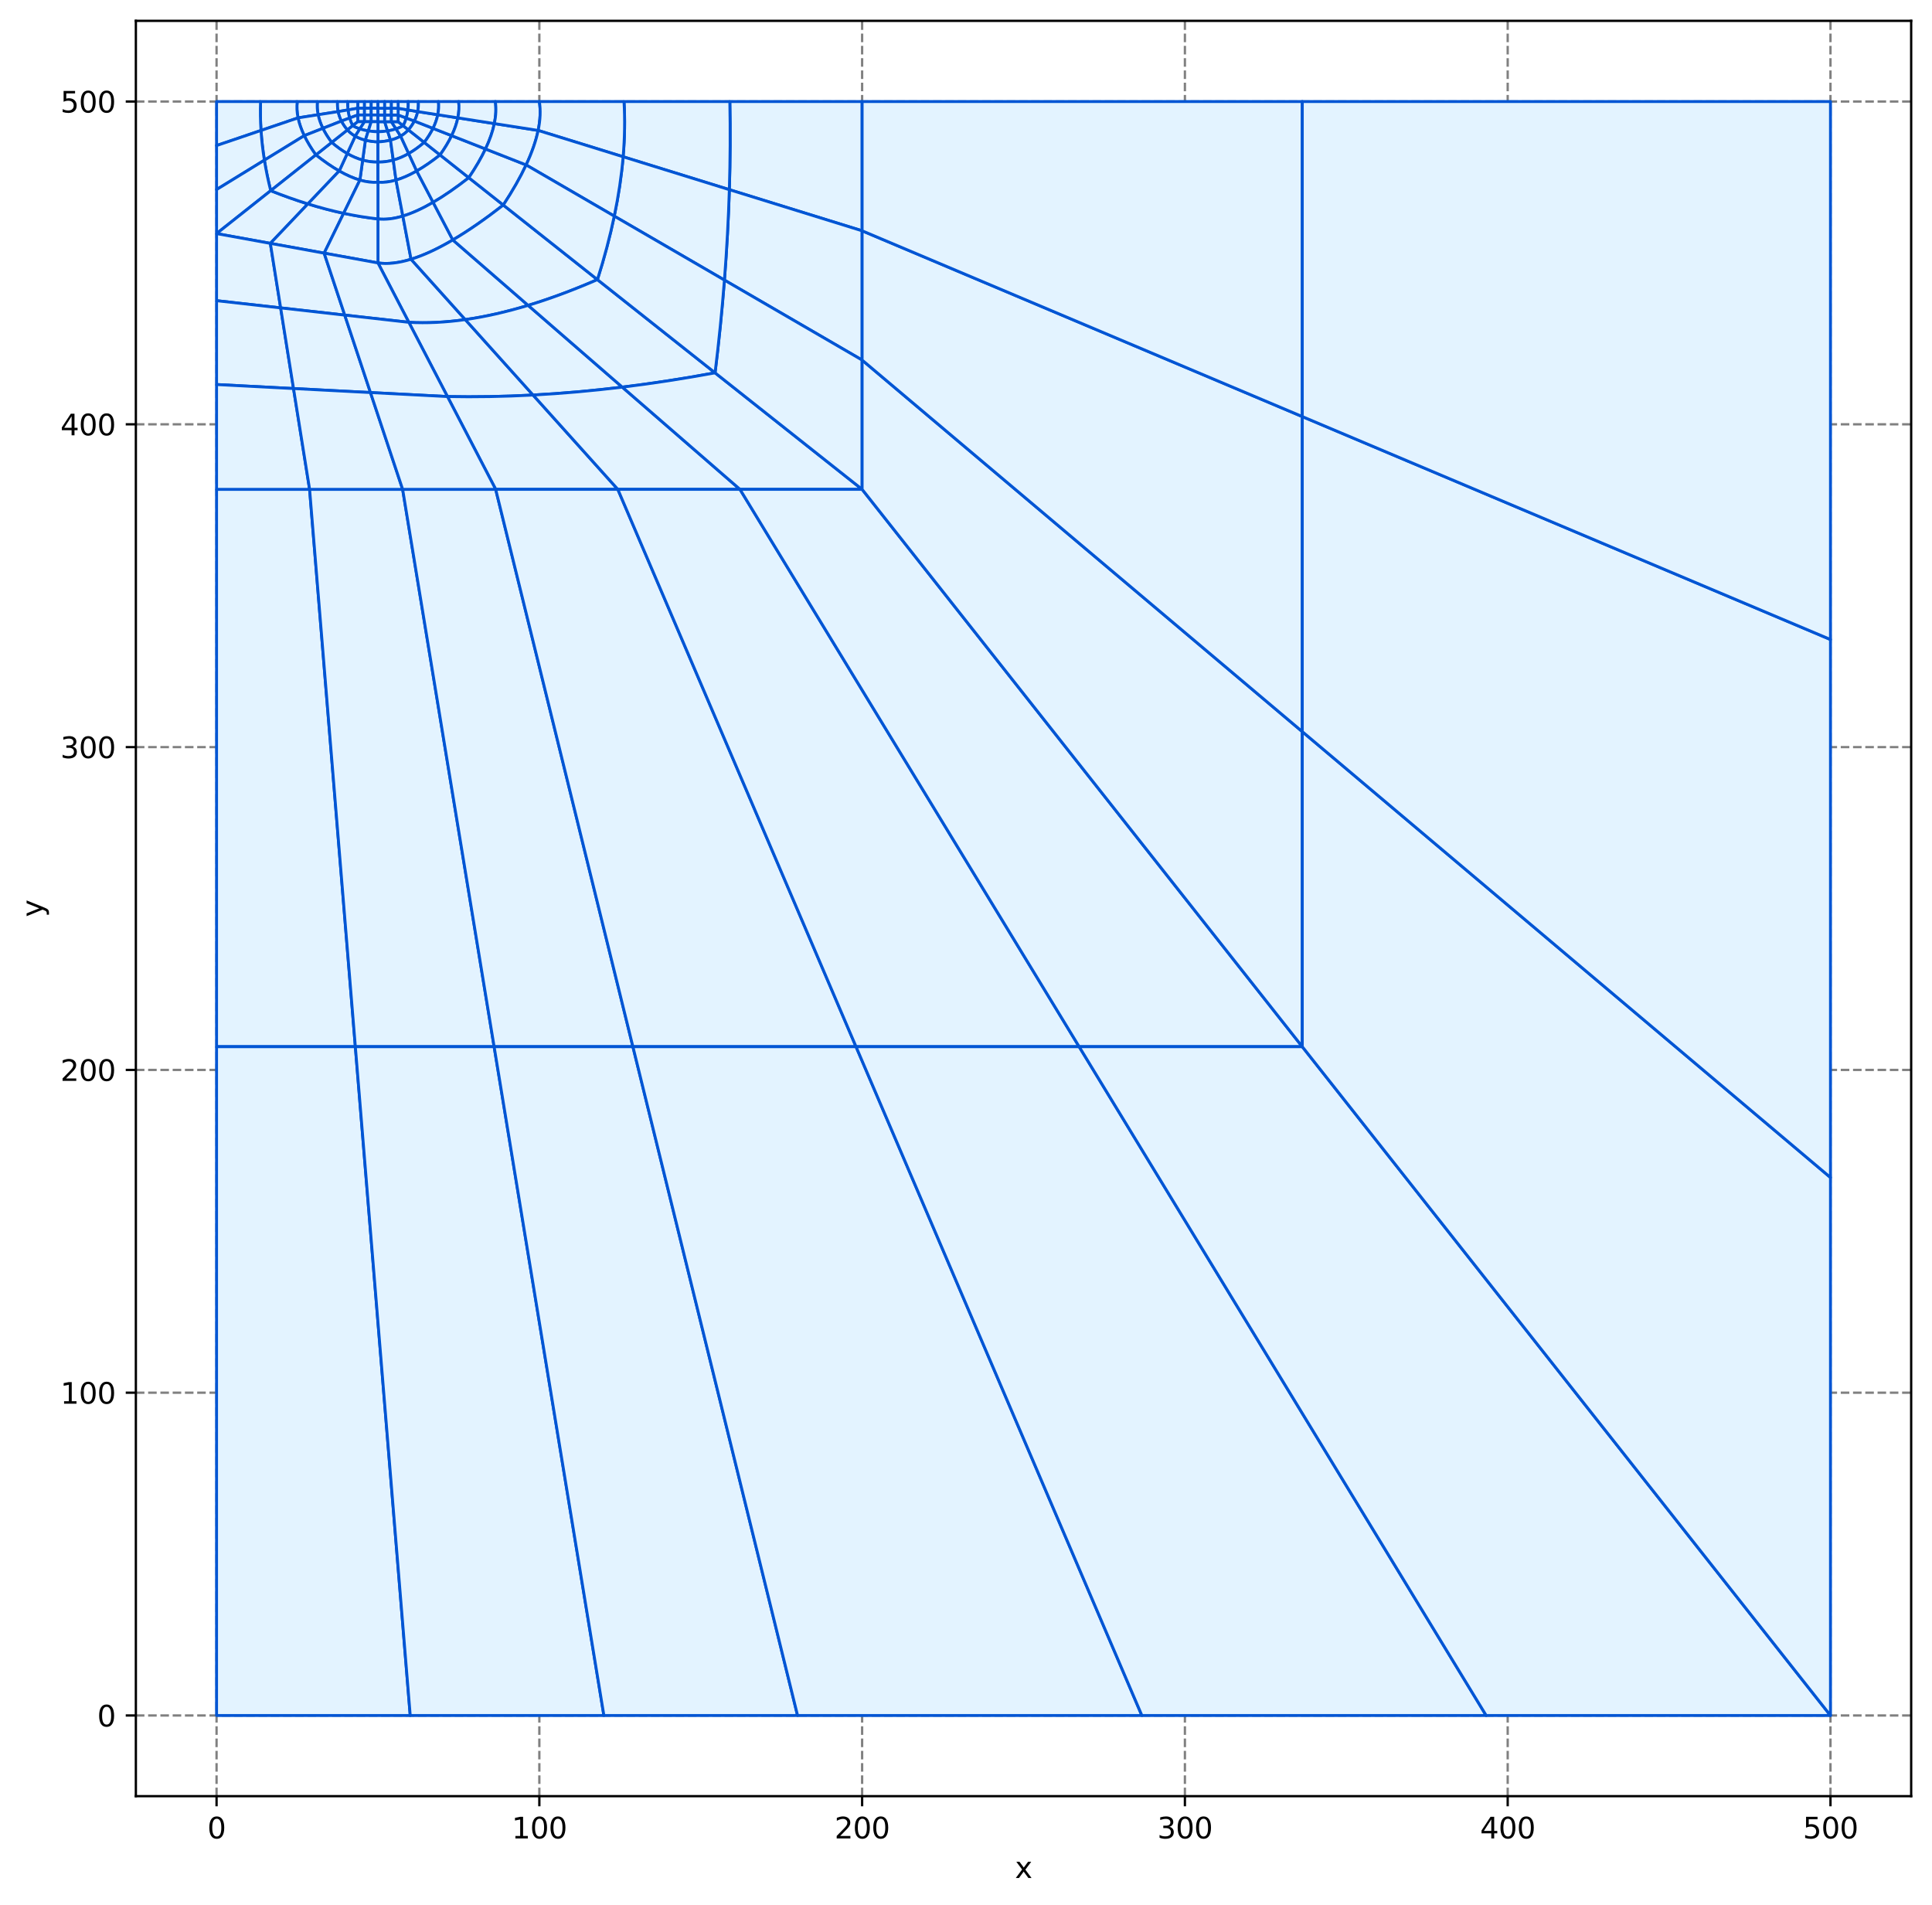 <?xml version="1.0" encoding="utf-8" standalone="no"?>
<!DOCTYPE svg PUBLIC "-//W3C//DTD SVG 1.1//EN"
  "http://www.w3.org/Graphics/SVG/1.1/DTD/svg11.dtd">
<svg xmlns:xlink="http://www.w3.org/1999/xlink" width="667.864pt" height="658.455pt" viewBox="0 0 667.864 658.455" xmlns="http://www.w3.org/2000/svg" version="1.1">
 <defs>
  <style type="text/css">*{stroke-linejoin: round; stroke-linecap: butt}</style>
 </defs>
 <g id="figure_1">
  <g id="patch_1">
   <path d="M 0 658.455 
L 667.864 658.455 
L 667.864 0 
L 0 0 
z
" style="fill: #ffffff"/>
  </g>
  <g id="axes_1">
   <g id="patch_2">
    <path d="M 46.966 620.899 
L 660.664 620.899 
L 660.664 7.2 
L 46.966 7.2 
z
" style="fill: #ffffff"/>
   </g>
   <g id="matplotlib.axis_1">
    <g id="xtick_1">
     <g id="line2d_1">
      <path d="M 74.861 620.899 
L 74.861 7.2 
" clip-path="url(#p1fdfd9952c)" style="fill: none; stroke-dasharray: 2.96,1.28; stroke-dashoffset: 0; stroke: #808080; stroke-width: 0.8"/>
     </g>
     <g id="line2d_2">
      <defs>
       <path id="mda78c3b7a5" d="M 0 0 
L 0 3.5 
" style="stroke: #000000; stroke-width: 0.8"/>
      </defs>
      <g>
       <use xlink:href="#mda78c3b7a5" x="74.861" y="620.899" style="stroke: #000000; stroke-width: 0.8"/>
      </g>
     </g>
     <g id="text_1">
      <!-- 0 -->
      <g transform="translate(71.68 635.497) scale(0.1 -0.1)">
       <defs>
        <path id="DejaVuSans-30" d="M 2034 4250 
Q 1547 4250 1301 3770 
Q 1056 3291 1056 2328 
Q 1056 1369 1301 889 
Q 1547 409 2034 409 
Q 2525 409 2770 889 
Q 3016 1369 3016 2328 
Q 3016 3291 2770 3770 
Q 2525 4250 2034 4250 
z
M 2034 4750 
Q 2819 4750 3233 4129 
Q 3647 3509 3647 2328 
Q 3647 1150 3233 529 
Q 2819 -91 2034 -91 
Q 1250 -91 836 529 
Q 422 1150 422 2328 
Q 422 3509 836 4129 
Q 1250 4750 2034 4750 
z
" transform="scale(0.016)"/>
       </defs>
       <use xlink:href="#DejaVuSans-30"/>
      </g>
     </g>
    </g>
    <g id="xtick_2">
     <g id="line2d_3">
      <path d="M 186.443 620.899 
L 186.443 7.2 
" clip-path="url(#p1fdfd9952c)" style="fill: none; stroke-dasharray: 2.96,1.28; stroke-dashoffset: 0; stroke: #808080; stroke-width: 0.8"/>
     </g>
     <g id="line2d_4">
      <g>
       <use xlink:href="#mda78c3b7a5" x="186.443" y="620.899" style="stroke: #000000; stroke-width: 0.8"/>
      </g>
     </g>
     <g id="text_2">
      <!-- 100 -->
      <g transform="translate(176.899 635.497) scale(0.1 -0.1)">
       <defs>
        <path id="DejaVuSans-31" d="M 794 531 
L 1825 531 
L 1825 4091 
L 703 3866 
L 703 4441 
L 1819 4666 
L 2450 4666 
L 2450 531 
L 3481 531 
L 3481 0 
L 794 0 
L 794 531 
z
" transform="scale(0.016)"/>
       </defs>
       <use xlink:href="#DejaVuSans-31"/>
       <use xlink:href="#DejaVuSans-30" x="63.623"/>
       <use xlink:href="#DejaVuSans-30" x="127.246"/>
      </g>
     </g>
    </g>
    <g id="xtick_3">
     <g id="line2d_5">
      <path d="M 298.024 620.899 
L 298.024 7.2 
" clip-path="url(#p1fdfd9952c)" style="fill: none; stroke-dasharray: 2.96,1.28; stroke-dashoffset: 0; stroke: #808080; stroke-width: 0.8"/>
     </g>
     <g id="line2d_6">
      <g>
       <use xlink:href="#mda78c3b7a5" x="298.024" y="620.899" style="stroke: #000000; stroke-width: 0.8"/>
      </g>
     </g>
     <g id="text_3">
      <!-- 200 -->
      <g transform="translate(288.48 635.497) scale(0.1 -0.1)">
       <defs>
        <path id="DejaVuSans-32" d="M 1228 531 
L 3431 531 
L 3431 0 
L 469 0 
L 469 531 
Q 828 903 1448 1529 
Q 2069 2156 2228 2338 
Q 2531 2678 2651 2914 
Q 2772 3150 2772 3378 
Q 2772 3750 2511 3984 
Q 2250 4219 1831 4219 
Q 1534 4219 1204 4116 
Q 875 4013 500 3803 
L 500 4441 
Q 881 4594 1212 4672 
Q 1544 4750 1819 4750 
Q 2544 4750 2975 4387 
Q 3406 4025 3406 3419 
Q 3406 3131 3298 2873 
Q 3191 2616 2906 2266 
Q 2828 2175 2409 1742 
Q 1991 1309 1228 531 
z
" transform="scale(0.016)"/>
       </defs>
       <use xlink:href="#DejaVuSans-32"/>
       <use xlink:href="#DejaVuSans-30" x="63.623"/>
       <use xlink:href="#DejaVuSans-30" x="127.246"/>
      </g>
     </g>
    </g>
    <g id="xtick_4">
     <g id="line2d_7">
      <path d="M 409.606 620.899 
L 409.606 7.2 
" clip-path="url(#p1fdfd9952c)" style="fill: none; stroke-dasharray: 2.96,1.28; stroke-dashoffset: 0; stroke: #808080; stroke-width: 0.8"/>
     </g>
     <g id="line2d_8">
      <g>
       <use xlink:href="#mda78c3b7a5" x="409.606" y="620.899" style="stroke: #000000; stroke-width: 0.8"/>
      </g>
     </g>
     <g id="text_4">
      <!-- 300 -->
      <g transform="translate(400.062 635.497) scale(0.1 -0.1)">
       <defs>
        <path id="DejaVuSans-33" d="M 2597 2516 
Q 3050 2419 3304 2112 
Q 3559 1806 3559 1356 
Q 3559 666 3084 287 
Q 2609 -91 1734 -91 
Q 1441 -91 1130 -33 
Q 819 25 488 141 
L 488 750 
Q 750 597 1062 519 
Q 1375 441 1716 441 
Q 2309 441 2620 675 
Q 2931 909 2931 1356 
Q 2931 1769 2642 2001 
Q 2353 2234 1838 2234 
L 1294 2234 
L 1294 2753 
L 1863 2753 
Q 2328 2753 2575 2939 
Q 2822 3125 2822 3475 
Q 2822 3834 2567 4026 
Q 2313 4219 1838 4219 
Q 1578 4219 1281 4162 
Q 984 4106 628 3988 
L 628 4550 
Q 988 4650 1302 4700 
Q 1616 4750 1894 4750 
Q 2613 4750 3031 4423 
Q 3450 4097 3450 3541 
Q 3450 3153 3228 2886 
Q 3006 2619 2597 2516 
z
" transform="scale(0.016)"/>
       </defs>
       <use xlink:href="#DejaVuSans-33"/>
       <use xlink:href="#DejaVuSans-30" x="63.623"/>
       <use xlink:href="#DejaVuSans-30" x="127.246"/>
      </g>
     </g>
    </g>
    <g id="xtick_5">
     <g id="line2d_9">
      <path d="M 521.187 620.899 
L 521.187 7.2 
" clip-path="url(#p1fdfd9952c)" style="fill: none; stroke-dasharray: 2.96,1.28; stroke-dashoffset: 0; stroke: #808080; stroke-width: 0.8"/>
     </g>
     <g id="line2d_10">
      <g>
       <use xlink:href="#mda78c3b7a5" x="521.187" y="620.899" style="stroke: #000000; stroke-width: 0.8"/>
      </g>
     </g>
     <g id="text_5">
      <!-- 400 -->
      <g transform="translate(511.644 635.497) scale(0.1 -0.1)">
       <defs>
        <path id="DejaVuSans-34" d="M 2419 4116 
L 825 1625 
L 2419 1625 
L 2419 4116 
z
M 2253 4666 
L 3047 4666 
L 3047 1625 
L 3713 1625 
L 3713 1100 
L 3047 1100 
L 3047 0 
L 2419 0 
L 2419 1100 
L 313 1100 
L 313 1709 
L 2253 4666 
z
" transform="scale(0.016)"/>
       </defs>
       <use xlink:href="#DejaVuSans-34"/>
       <use xlink:href="#DejaVuSans-30" x="63.623"/>
       <use xlink:href="#DejaVuSans-30" x="127.246"/>
      </g>
     </g>
    </g>
    <g id="xtick_6">
     <g id="line2d_11">
      <path d="M 632.769 620.899 
L 632.769 7.2 
" clip-path="url(#p1fdfd9952c)" style="fill: none; stroke-dasharray: 2.96,1.28; stroke-dashoffset: 0; stroke: #808080; stroke-width: 0.8"/>
     </g>
     <g id="line2d_12">
      <g>
       <use xlink:href="#mda78c3b7a5" x="632.769" y="620.899" style="stroke: #000000; stroke-width: 0.8"/>
      </g>
     </g>
     <g id="text_6">
      <!-- 500 -->
      <g transform="translate(623.225 635.497) scale(0.1 -0.1)">
       <defs>
        <path id="DejaVuSans-35" d="M 691 4666 
L 3169 4666 
L 3169 4134 
L 1269 4134 
L 1269 2991 
Q 1406 3038 1543 3061 
Q 1681 3084 1819 3084 
Q 2600 3084 3056 2656 
Q 3513 2228 3513 1497 
Q 3513 744 3044 326 
Q 2575 -91 1722 -91 
Q 1428 -91 1123 -41 
Q 819 9 494 109 
L 494 744 
Q 775 591 1075 516 
Q 1375 441 1709 441 
Q 2250 441 2565 725 
Q 2881 1009 2881 1497 
Q 2881 1984 2565 2268 
Q 2250 2553 1709 2553 
Q 1456 2553 1204 2497 
Q 953 2441 691 2322 
L 691 4666 
z
" transform="scale(0.016)"/>
       </defs>
       <use xlink:href="#DejaVuSans-35"/>
       <use xlink:href="#DejaVuSans-30" x="63.623"/>
       <use xlink:href="#DejaVuSans-30" x="127.246"/>
      </g>
     </g>
    </g>
    <g id="text_7">
     <!-- x -->
     <g transform="translate(350.856 649.175) scale(0.1 -0.1)">
      <defs>
       <path id="DejaVuSans-78" d="M 3513 3500 
L 2247 1797 
L 3578 0 
L 2900 0 
L 1881 1375 
L 863 0 
L 184 0 
L 1544 1831 
L 300 3500 
L 978 3500 
L 1906 2253 
L 2834 3500 
L 3513 3500 
z
" transform="scale(0.016)"/>
      </defs>
      <use xlink:href="#DejaVuSans-78"/>
     </g>
    </g>
   </g>
   <g id="matplotlib.axis_2">
    <g id="ytick_1">
     <g id="line2d_13">
      <path d="M 46.966 593.003 
L 660.664 593.003 
" clip-path="url(#p1fdfd9952c)" style="fill: none; stroke-dasharray: 2.96,1.28; stroke-dashoffset: 0; stroke: #808080; stroke-width: 0.8"/>
     </g>
     <g id="line2d_14">
      <defs>
       <path id="md7cdce647e" d="M 0 0 
L -3.5 0 
" style="stroke: #000000; stroke-width: 0.8"/>
      </defs>
      <g>
       <use xlink:href="#md7cdce647e" x="46.966" y="593.003" style="stroke: #000000; stroke-width: 0.8"/>
      </g>
     </g>
     <g id="text_8">
      <!-- 0 -->
      <g transform="translate(33.603 596.802) scale(0.1 -0.1)">
       <use xlink:href="#DejaVuSans-30"/>
      </g>
     </g>
    </g>
    <g id="ytick_2">
     <g id="line2d_15">
      <path d="M 46.966 481.422 
L 660.664 481.422 
" clip-path="url(#p1fdfd9952c)" style="fill: none; stroke-dasharray: 2.96,1.28; stroke-dashoffset: 0; stroke: #808080; stroke-width: 0.8"/>
     </g>
     <g id="line2d_16">
      <g>
       <use xlink:href="#md7cdce647e" x="46.966" y="481.422" style="stroke: #000000; stroke-width: 0.8"/>
      </g>
     </g>
     <g id="text_9">
      <!-- 100 -->
      <g transform="translate(20.878 485.221) scale(0.1 -0.1)">
       <use xlink:href="#DejaVuSans-31"/>
       <use xlink:href="#DejaVuSans-30" x="63.623"/>
       <use xlink:href="#DejaVuSans-30" x="127.246"/>
      </g>
     </g>
    </g>
    <g id="ytick_3">
     <g id="line2d_17">
      <path d="M 46.966 369.84 
L 660.664 369.84 
" clip-path="url(#p1fdfd9952c)" style="fill: none; stroke-dasharray: 2.96,1.28; stroke-dashoffset: 0; stroke: #808080; stroke-width: 0.8"/>
     </g>
     <g id="line2d_18">
      <g>
       <use xlink:href="#md7cdce647e" x="46.966" y="369.84" style="stroke: #000000; stroke-width: 0.8"/>
      </g>
     </g>
     <g id="text_10">
      <!-- 200 -->
      <g transform="translate(20.878 373.639) scale(0.1 -0.1)">
       <use xlink:href="#DejaVuSans-32"/>
       <use xlink:href="#DejaVuSans-30" x="63.623"/>
       <use xlink:href="#DejaVuSans-30" x="127.246"/>
      </g>
     </g>
    </g>
    <g id="ytick_4">
     <g id="line2d_19">
      <path d="M 46.966 258.259 
L 660.664 258.259 
" clip-path="url(#p1fdfd9952c)" style="fill: none; stroke-dasharray: 2.96,1.28; stroke-dashoffset: 0; stroke: #808080; stroke-width: 0.8"/>
     </g>
     <g id="line2d_20">
      <g>
       <use xlink:href="#md7cdce647e" x="46.966" y="258.259" style="stroke: #000000; stroke-width: 0.8"/>
      </g>
     </g>
     <g id="text_11">
      <!-- 300 -->
      <g transform="translate(20.878 262.058) scale(0.1 -0.1)">
       <use xlink:href="#DejaVuSans-33"/>
       <use xlink:href="#DejaVuSans-30" x="63.623"/>
       <use xlink:href="#DejaVuSans-30" x="127.246"/>
      </g>
     </g>
    </g>
    <g id="ytick_5">
     <g id="line2d_21">
      <path d="M 46.966 146.677 
L 660.664 146.677 
" clip-path="url(#p1fdfd9952c)" style="fill: none; stroke-dasharray: 2.96,1.28; stroke-dashoffset: 0; stroke: #808080; stroke-width: 0.8"/>
     </g>
     <g id="line2d_22">
      <g>
       <use xlink:href="#md7cdce647e" x="46.966" y="146.677" style="stroke: #000000; stroke-width: 0.8"/>
      </g>
     </g>
     <g id="text_12">
      <!-- 400 -->
      <g transform="translate(20.878 150.476) scale(0.1 -0.1)">
       <use xlink:href="#DejaVuSans-34"/>
       <use xlink:href="#DejaVuSans-30" x="63.623"/>
       <use xlink:href="#DejaVuSans-30" x="127.246"/>
      </g>
     </g>
    </g>
    <g id="ytick_6">
     <g id="line2d_23">
      <path d="M 46.966 35.095 
L 660.664 35.095 
" clip-path="url(#p1fdfd9952c)" style="fill: none; stroke-dasharray: 2.96,1.28; stroke-dashoffset: 0; stroke: #808080; stroke-width: 0.8"/>
     </g>
     <g id="line2d_24">
      <g>
       <use xlink:href="#md7cdce647e" x="46.966" y="35.095" style="stroke: #000000; stroke-width: 0.8"/>
      </g>
     </g>
     <g id="text_13">
      <!-- 500 -->
      <g transform="translate(20.878 38.895) scale(0.1 -0.1)">
       <use xlink:href="#DejaVuSans-35"/>
       <use xlink:href="#DejaVuSans-30" x="63.623"/>
       <use xlink:href="#DejaVuSans-30" x="127.246"/>
      </g>
     </g>
    </g>
    <g id="text_14">
     <!-- y -->
     <g transform="translate(14.798 317.009) rotate(-90) scale(0.1 -0.1)">
      <defs>
       <path id="DejaVuSans-79" d="M 2059 -325 
Q 1816 -950 1584 -1140 
Q 1353 -1331 966 -1331 
L 506 -1331 
L 506 -850 
L 844 -850 
Q 1081 -850 1212 -737 
Q 1344 -625 1503 -206 
L 1606 56 
L 191 3500 
L 800 3500 
L 1894 763 
L 2988 3500 
L 3597 3500 
L 2059 -325 
z
" transform="scale(0.016)"/>
      </defs>
      <use xlink:href="#DejaVuSans-79"/>
     </g>
    </g>
   </g>
   <g id="patch_3">
    <path d="M 74.861 169.155 
Q 74.861 265.484 74.861 361.813 
Q 98.849 361.813 122.836 361.813 
Q 114.93 265.484 107.024 169.155 
Q 90.943 169.155 74.861 169.155 
" style="fill: #e3f3ff; stroke: #0055d4; stroke-linejoin: miter"/>
   </g>
   <g id="patch_4">
    <path d="M 74.861 361.813 
Q 74.861 477.408 74.861 593.003 
Q 108.335 593.003 141.81 593.003 
Q 132.323 477.408 122.836 361.813 
Q 98.849 361.813 74.861 361.813 
" style="fill: #e3f3ff; stroke: #0055d4; stroke-linejoin: miter"/>
   </g>
   <g id="patch_5">
    <path d="M 107.024 169.155 
Q 114.93 265.484 122.836 361.813 
Q 146.824 361.813 170.811 361.813 
Q 154.999 265.484 139.188 169.155 
Q 123.106 169.155 107.024 169.155 
" style="fill: #e3f3ff; stroke: #0055d4; stroke-linejoin: miter"/>
   </g>
   <g id="patch_6">
    <path d="M 122.836 361.813 
Q 132.323 477.408 141.81 593.003 
Q 175.284 593.003 208.759 593.003 
Q 189.785 477.408 170.811 361.813 
Q 146.824 361.813 122.836 361.813 
" style="fill: #e3f3ff; stroke: #0055d4; stroke-linejoin: miter"/>
   </g>
   <g id="patch_7">
    <path d="M 139.188 169.155 
Q 154.999 265.484 170.811 361.813 
Q 194.799 361.813 218.786 361.813 
Q 195.069 265.484 171.351 169.155 
Q 155.269 169.155 139.188 169.155 
" style="fill: #e3f3ff; stroke: #0055d4; stroke-linejoin: miter"/>
   </g>
   <g id="patch_8">
    <path d="M 170.811 361.813 
Q 189.785 477.408 208.759 593.003 
Q 242.233 593.003 275.708 593.003 
Q 247.247 477.408 218.786 361.813 
Q 194.799 361.813 170.811 361.813 
" style="fill: #e3f3ff; stroke: #0055d4; stroke-linejoin: miter"/>
   </g>
   <g id="patch_9">
    <path d="M 130.652 42.069 
Q 130.652 43.813 130.652 45.556 
Q 132.421 45.503 133.984 45.254 
Q 133.48 43.662 132.976 42.069 
Q 131.814 42.069 130.652 42.069 
" style="fill: #e3f3ff; stroke: #0055d4; stroke-linejoin: miter"/>
   </g>
   <g id="patch_10">
    <path d="M 132.976 42.069 
Q 133.48 43.662 133.984 45.254 
Q 135.547 45.006 136.902 44.562 
Q 136.102 43.316 135.301 42.069 
Q 134.139 42.069 132.976 42.069 
" style="fill: #e3f3ff; stroke: #0055d4; stroke-linejoin: miter"/>
   </g>
   <g id="patch_11">
    <path d="M 135.301 42.069 
Q 136.102 43.316 136.902 44.562 
Q 138.258 44.119 139.407 43.481 
Q 138.516 42.775 137.626 42.069 
Q 136.463 42.069 135.301 42.069 
" style="fill: #e3f3ff; stroke: #0055d4; stroke-linejoin: miter"/>
   </g>
   <g id="patch_12">
    <path d="M 130.652 45.556 
Q 130.652 47.3 130.652 49.043 
Q 133.029 48.936 134.992 48.439 
Q 134.488 46.847 133.984 45.254 
Q 132.421 45.503 130.652 45.556 
" style="fill: #e3f3ff; stroke: #0055d4; stroke-linejoin: miter"/>
   </g>
   <g id="patch_13">
    <path d="M 133.984 45.254 
Q 134.488 46.847 134.992 48.439 
Q 136.955 47.942 138.504 47.056 
Q 137.703 45.809 136.902 44.562 
Q 135.547 45.006 133.984 45.254 
" style="fill: #e3f3ff; stroke: #0055d4; stroke-linejoin: miter"/>
   </g>
   <g id="patch_14">
    <path d="M 136.902 44.562 
Q 137.703 45.809 138.504 47.056 
Q 140.053 46.169 141.188 44.893 
Q 140.298 44.187 139.407 43.481 
Q 138.258 44.119 136.902 44.562 
" style="fill: #e3f3ff; stroke: #0055d4; stroke-linejoin: miter"/>
   </g>
   <g id="patch_15">
    <path d="M 137.626 42.069 
Q 138.516 42.775 139.407 43.481 
Q 140.04 42.163 140.44 40.792 
Q 139.033 40.268 137.626 39.745 
Q 137.626 40.907 137.626 42.069 
" style="fill: #e3f3ff; stroke: #0055d4; stroke-linejoin: miter"/>
   </g>
   <g id="patch_16">
    <path d="M 137.626 39.745 
Q 139.033 40.268 140.44 40.792 
Q 140.84 39.421 141.008 37.997 
Q 139.317 37.708 137.626 37.42 
Q 137.626 38.582 137.626 39.745 
" style="fill: #e3f3ff; stroke: #0055d4; stroke-linejoin: miter"/>
   </g>
   <g id="patch_17">
    <path d="M 137.626 37.42 
Q 139.317 37.708 141.008 37.997 
Q 141.177 36.572 141.113 35.095 
Q 139.369 35.095 137.626 35.095 
Q 137.626 36.258 137.626 37.42 
" style="fill: #e3f3ff; stroke: #0055d4; stroke-linejoin: miter"/>
   </g>
   <g id="patch_18">
    <path d="M 139.407 43.481 
Q 140.298 44.187 141.188 44.893 
Q 142.454 43.419 143.254 41.839 
Q 141.847 41.316 140.44 40.792 
Q 140.04 42.163 139.407 43.481 
" style="fill: #e3f3ff; stroke: #0055d4; stroke-linejoin: miter"/>
   </g>
   <g id="patch_19">
    <path d="M 140.44 40.792 
Q 141.847 41.316 143.254 41.839 
Q 144.055 40.259 144.391 38.573 
Q 142.7 38.285 141.008 37.997 
Q 140.84 39.421 140.44 40.792 
" style="fill: #e3f3ff; stroke: #0055d4; stroke-linejoin: miter"/>
   </g>
   <g id="patch_20">
    <path d="M 141.008 37.997 
Q 142.7 38.285 144.391 38.573 
Q 144.728 36.887 144.599 35.095 
Q 142.856 35.095 141.113 35.095 
Q 141.177 36.572 141.008 37.997 
" style="fill: #e3f3ff; stroke: #0055d4; stroke-linejoin: miter"/>
   </g>
   <g id="patch_21">
    <path d="M 130.652 49.043 
Q 128.275 48.936 126.312 48.439 
Q 125.836 51.893 125.36 55.346 
Q 128.017 56.08 130.652 56.017 
Q 130.652 52.53 130.652 49.043 
" style="fill: #e3f3ff; stroke: #0055d4; stroke-linejoin: miter"/>
   </g>
   <g id="patch_22">
    <path d="M 130.652 56.017 
Q 128.017 56.08 125.36 55.346 
Q 124.884 58.8 124.408 62.254 
Q 127.758 63.225 130.652 62.991 
Q 130.652 59.504 130.652 56.017 
" style="fill: #e3f3ff; stroke: #0055d4; stroke-linejoin: miter"/>
   </g>
   <g id="patch_23">
    <path d="M 126.312 48.439 
Q 124.349 47.942 122.8 47.056 
Q 121.413 50.069 120.026 53.082 
Q 122.704 54.613 125.36 55.346 
Q 125.836 51.893 126.312 48.439 
" style="fill: #e3f3ff; stroke: #0055d4; stroke-linejoin: miter"/>
   </g>
   <g id="patch_24">
    <path d="M 125.36 55.346 
Q 122.704 54.613 120.026 53.082 
Q 118.639 56.095 117.252 59.108 
Q 121.058 61.283 124.408 62.254 
Q 124.884 58.8 125.36 55.346 
" style="fill: #e3f3ff; stroke: #0055d4; stroke-linejoin: miter"/>
   </g>
   <g id="patch_25">
    <path d="M 122.8 47.056 
Q 121.25 46.169 120.115 44.893 
Q 117.382 47.059 114.649 49.224 
Q 117.348 51.551 120.026 53.082 
Q 121.413 50.069 122.8 47.056 
" style="fill: #e3f3ff; stroke: #0055d4; stroke-linejoin: miter"/>
   </g>
   <g id="patch_26">
    <path d="M 120.026 53.082 
Q 117.348 51.551 114.649 49.224 
Q 111.916 51.389 109.184 53.554 
Q 113.446 56.934 117.252 59.108 
Q 118.639 56.095 120.026 53.082 
" style="fill: #e3f3ff; stroke: #0055d4; stroke-linejoin: miter"/>
   </g>
   <g id="patch_27">
    <path d="M 130.652 49.043 
Q 130.652 52.53 130.652 56.017 
Q 133.287 56.08 135.944 55.346 
Q 135.468 51.893 134.992 48.439 
Q 133.029 48.936 130.652 49.043 
" style="fill: #e3f3ff; stroke: #0055d4; stroke-linejoin: miter"/>
   </g>
   <g id="patch_28">
    <path d="M 130.652 56.017 
Q 130.652 59.504 130.652 62.991 
Q 133.545 63.225 136.895 62.254 
Q 136.419 58.8 135.944 55.346 
Q 133.287 56.08 130.652 56.017 
" style="fill: #e3f3ff; stroke: #0055d4; stroke-linejoin: miter"/>
   </g>
   <g id="patch_29">
    <path d="M 134.992 48.439 
Q 135.468 51.893 135.944 55.346 
Q 138.6 54.613 141.278 53.082 
Q 139.891 50.069 138.504 47.056 
Q 136.955 47.942 134.992 48.439 
" style="fill: #e3f3ff; stroke: #0055d4; stroke-linejoin: miter"/>
   </g>
   <g id="patch_30">
    <path d="M 135.944 55.346 
Q 136.419 58.8 136.895 62.254 
Q 140.245 61.283 144.052 59.108 
Q 142.665 56.095 141.278 53.082 
Q 138.6 54.613 135.944 55.346 
" style="fill: #e3f3ff; stroke: #0055d4; stroke-linejoin: miter"/>
   </g>
   <g id="patch_31">
    <path d="M 138.504 47.056 
Q 139.891 50.069 141.278 53.082 
Q 143.955 51.551 146.654 49.224 
Q 143.921 47.059 141.188 44.893 
Q 140.053 46.169 138.504 47.056 
" style="fill: #e3f3ff; stroke: #0055d4; stroke-linejoin: miter"/>
   </g>
   <g id="patch_32">
    <path d="M 141.278 53.082 
Q 142.665 56.095 144.052 59.108 
Q 147.858 56.934 152.12 53.554 
Q 149.387 51.389 146.654 49.224 
Q 143.955 51.551 141.278 53.082 
" style="fill: #e3f3ff; stroke: #0055d4; stroke-linejoin: miter"/>
   </g>
   <g id="patch_33">
    <path d="M 130.652 62.991 
Q 130.652 69.331 130.652 75.671 
Q 134.489 76.122 139.258 74.69 
Q 138.077 68.472 136.895 62.254 
Q 133.545 63.225 130.652 62.991 
" style="fill: #e3f3ff; stroke: #0055d4; stroke-linejoin: miter"/>
   </g>
   <g id="patch_34">
    <path d="M 130.652 75.671 
Q 130.652 83.278 130.652 90.886 
Q 135.622 91.599 142.093 89.613 
Q 140.676 82.151 139.258 74.69 
Q 134.489 76.122 130.652 75.671 
" style="fill: #e3f3ff; stroke: #0055d4; stroke-linejoin: miter"/>
   </g>
   <g id="patch_35">
    <path d="M 136.895 62.254 
Q 138.077 68.472 139.258 74.69 
Q 144.027 73.258 149.727 69.943 
Q 146.889 64.526 144.052 59.108 
Q 140.245 61.283 136.895 62.254 
" style="fill: #e3f3ff; stroke: #0055d4; stroke-linejoin: miter"/>
   </g>
   <g id="patch_36">
    <path d="M 139.258 74.69 
Q 140.676 82.151 142.093 89.613 
Q 148.565 87.627 156.537 82.944 
Q 153.132 76.443 149.727 69.943 
Q 144.027 73.258 139.258 74.69 
" style="fill: #e3f3ff; stroke: #0055d4; stroke-linejoin: miter"/>
   </g>
   <g id="patch_37">
    <path d="M 144.052 59.108 
Q 146.889 64.526 149.727 69.943 
Q 155.427 66.627 162.058 61.429 
Q 157.089 57.492 152.12 53.554 
Q 147.858 56.934 144.052 59.108 
" style="fill: #e3f3ff; stroke: #0055d4; stroke-linejoin: miter"/>
   </g>
   <g id="patch_38">
    <path d="M 149.727 69.943 
Q 153.132 76.443 156.537 82.944 
Q 164.51 78.26 173.985 70.878 
Q 168.021 66.154 162.058 61.429 
Q 155.427 66.627 149.727 69.943 
" style="fill: #e3f3ff; stroke: #0055d4; stroke-linejoin: miter"/>
   </g>
   <g id="patch_39">
    <path d="M 130.652 90.886 
Q 135.989 101.151 141.327 111.416 
Q 150.531 111.941 160.843 110.477 
Q 151.468 100.045 142.093 89.613 
Q 135.622 91.599 130.652 90.886 
" style="fill: #e3f3ff; stroke: #0055d4; stroke-linejoin: miter"/>
   </g>
   <g id="patch_40">
    <path d="M 141.327 111.416 
Q 147.999 124.247 154.671 137.078 
Q 169.168 137.37 184.279 136.556 
Q 172.561 123.516 160.843 110.477 
Q 150.531 111.941 141.327 111.416 
" style="fill: #e3f3ff; stroke: #0055d4; stroke-linejoin: miter"/>
   </g>
   <g id="patch_41">
    <path d="M 154.671 137.078 
Q 163.011 153.116 171.351 169.155 
Q 192.463 169.155 213.576 169.155 
Q 198.928 152.855 184.279 136.556 
Q 169.168 137.37 154.671 137.078 
" style="fill: #e3f3ff; stroke: #0055d4; stroke-linejoin: miter"/>
   </g>
   <g id="patch_42">
    <path d="M 142.093 89.613 
Q 151.468 100.045 160.843 110.477 
Q 171.154 109.012 182.574 105.557 
Q 169.555 94.25 156.537 82.944 
Q 148.565 87.627 142.093 89.613 
" style="fill: #e3f3ff; stroke: #0055d4; stroke-linejoin: miter"/>
   </g>
   <g id="patch_43">
    <path d="M 160.843 110.477 
Q 172.561 123.516 184.279 136.556 
Q 199.391 135.742 215.119 133.823 
Q 198.846 119.69 182.574 105.557 
Q 171.154 109.012 160.843 110.477 
" style="fill: #e3f3ff; stroke: #0055d4; stroke-linejoin: miter"/>
   </g>
   <g id="patch_44">
    <path d="M 184.279 136.556 
Q 198.928 152.855 213.576 169.155 
Q 234.688 169.155 255.8 169.155 
Q 235.459 151.489 215.119 133.823 
Q 199.391 135.742 184.279 136.556 
" style="fill: #e3f3ff; stroke: #0055d4; stroke-linejoin: miter"/>
   </g>
   <g id="patch_45">
    <path d="M 156.537 82.944 
Q 169.555 94.25 182.574 105.557 
Q 193.993 102.101 206.519 96.656 
Q 190.252 83.767 173.985 70.878 
Q 164.51 78.26 156.537 82.944 
" style="fill: #e3f3ff; stroke: #0055d4; stroke-linejoin: miter"/>
   </g>
   <g id="patch_46">
    <path d="M 182.574 105.557 
Q 198.846 119.69 215.119 133.823 
Q 230.846 131.903 247.188 128.878 
Q 226.854 112.767 206.519 96.656 
Q 193.993 102.101 182.574 105.557 
" style="fill: #e3f3ff; stroke: #0055d4; stroke-linejoin: miter"/>
   </g>
   <g id="patch_47">
    <path d="M 215.119 133.823 
Q 235.459 151.489 255.8 169.155 
Q 276.912 169.155 298.024 169.155 
Q 272.606 149.016 247.188 128.878 
Q 230.846 131.903 215.119 133.823 
" style="fill: #e3f3ff; stroke: #0055d4; stroke-linejoin: miter"/>
   </g>
   <g id="patch_48">
    <path d="M 171.351 169.155 
Q 195.069 265.484 218.786 361.813 
Q 257.352 361.813 295.918 361.813 
Q 254.747 265.484 213.576 169.155 
Q 192.463 169.155 171.351 169.155 
" style="fill: #e3f3ff; stroke: #0055d4; stroke-linejoin: miter"/>
   </g>
   <g id="patch_49">
    <path d="M 218.786 361.813 
Q 247.247 477.408 275.708 593.003 
Q 335.218 593.003 394.728 593.003 
Q 345.323 477.408 295.918 361.813 
Q 257.352 361.813 218.786 361.813 
" style="fill: #e3f3ff; stroke: #0055d4; stroke-linejoin: miter"/>
   </g>
   <g id="patch_50">
    <path d="M 213.576 169.155 
Q 254.747 265.484 295.918 361.813 
Q 334.483 361.813 373.049 361.813 
Q 314.425 265.484 255.8 169.155 
Q 234.688 169.155 213.576 169.155 
" style="fill: #e3f3ff; stroke: #0055d4; stroke-linejoin: miter"/>
   </g>
   <g id="patch_51">
    <path d="M 295.918 361.813 
Q 345.323 477.408 394.728 593.003 
Q 454.238 593.003 513.749 593.003 
Q 443.399 477.408 373.049 361.813 
Q 334.483 361.813 295.918 361.813 
" style="fill: #e3f3ff; stroke: #0055d4; stroke-linejoin: miter"/>
   </g>
   <g id="patch_52">
    <path d="M 255.8 169.155 
Q 314.425 265.484 373.049 361.813 
Q 411.615 361.813 450.181 361.813 
Q 374.102 265.484 298.024 169.155 
Q 276.912 169.155 255.8 169.155 
" style="fill: #e3f3ff; stroke: #0055d4; stroke-linejoin: miter"/>
   </g>
   <g id="patch_53">
    <path d="M 373.049 361.813 
Q 443.399 477.408 513.749 593.003 
Q 573.259 593.003 632.769 593.003 
Q 541.475 477.408 450.181 361.813 
Q 411.615 361.813 373.049 361.813 
" style="fill: #e3f3ff; stroke: #0055d4; stroke-linejoin: miter"/>
   </g>
   <g id="patch_54">
    <path d="M 116.704 35.095 
Q 113.217 35.095 109.73 35.095 
Q 109.502 37.341 109.972 39.659 
Q 113.442 39.116 116.912 38.573 
Q 116.576 36.887 116.704 35.095 
" style="fill: #e3f3ff; stroke: #0055d4; stroke-linejoin: miter"/>
   </g>
   <g id="patch_55">
    <path d="M 109.73 35.095 
Q 106.243 35.095 102.756 35.095 
Q 102.428 37.794 103.032 40.745 
Q 106.502 40.202 109.972 39.659 
Q 109.502 37.341 109.73 35.095 
" style="fill: #e3f3ff; stroke: #0055d4; stroke-linejoin: miter"/>
   </g>
   <g id="patch_56">
    <path d="M 116.912 38.573 
Q 113.442 39.116 109.972 39.659 
Q 110.443 41.977 111.612 44.369 
Q 114.831 43.104 118.049 41.839 
Q 117.249 40.259 116.912 38.573 
" style="fill: #e3f3ff; stroke: #0055d4; stroke-linejoin: miter"/>
   </g>
   <g id="patch_57">
    <path d="M 109.972 39.659 
Q 106.502 40.202 103.032 40.745 
Q 103.637 43.696 105.175 46.898 
Q 108.393 45.633 111.612 44.369 
Q 110.443 41.977 109.972 39.659 
" style="fill: #e3f3ff; stroke: #0055d4; stroke-linejoin: miter"/>
   </g>
   <g id="patch_58">
    <path d="M 118.049 41.839 
Q 114.831 43.104 111.612 44.369 
Q 112.781 46.76 114.649 49.224 
Q 117.382 47.059 120.115 44.893 
Q 118.85 43.419 118.049 41.839 
" style="fill: #e3f3ff; stroke: #0055d4; stroke-linejoin: miter"/>
   </g>
   <g id="patch_59">
    <path d="M 111.612 44.369 
Q 108.393 45.633 105.175 46.898 
Q 106.712 50.1 109.184 53.554 
Q 111.916 51.389 114.649 49.224 
Q 112.781 46.76 111.612 44.369 
" style="fill: #e3f3ff; stroke: #0055d4; stroke-linejoin: miter"/>
   </g>
   <g id="patch_60">
    <path d="M 141.188 44.893 
Q 143.921 47.059 146.654 49.224 
Q 148.522 46.76 149.692 44.369 
Q 146.473 43.104 143.254 41.839 
Q 142.454 43.419 141.188 44.893 
" style="fill: #e3f3ff; stroke: #0055d4; stroke-linejoin: miter"/>
   </g>
   <g id="patch_61">
    <path d="M 146.654 49.224 
Q 149.387 51.389 152.12 53.554 
Q 154.591 50.1 156.129 46.898 
Q 152.91 45.633 149.692 44.369 
Q 148.522 46.76 146.654 49.224 
" style="fill: #e3f3ff; stroke: #0055d4; stroke-linejoin: miter"/>
   </g>
   <g id="patch_62">
    <path d="M 143.254 41.839 
Q 146.473 43.104 149.692 44.369 
Q 150.861 41.977 151.331 39.659 
Q 147.861 39.116 144.391 38.573 
Q 144.055 40.259 143.254 41.839 
" style="fill: #e3f3ff; stroke: #0055d4; stroke-linejoin: miter"/>
   </g>
   <g id="patch_63">
    <path d="M 149.692 44.369 
Q 152.91 45.633 156.129 46.898 
Q 157.667 43.696 158.271 40.745 
Q 154.801 40.202 151.331 39.659 
Q 150.861 41.977 149.692 44.369 
" style="fill: #e3f3ff; stroke: #0055d4; stroke-linejoin: miter"/>
   </g>
   <g id="patch_64">
    <path d="M 144.391 38.573 
Q 147.861 39.116 151.331 39.659 
Q 151.802 37.341 151.573 35.095 
Q 148.086 35.095 144.599 35.095 
Q 144.728 36.887 144.391 38.573 
" style="fill: #e3f3ff; stroke: #0055d4; stroke-linejoin: miter"/>
   </g>
   <g id="patch_65">
    <path d="M 151.331 39.659 
Q 154.801 40.202 158.271 40.745 
Q 158.876 37.794 158.547 35.095 
Q 155.06 35.095 151.573 35.095 
Q 151.802 37.341 151.331 39.659 
" style="fill: #e3f3ff; stroke: #0055d4; stroke-linejoin: miter"/>
   </g>
   <g id="patch_66">
    <path d="M 152.12 53.554 
Q 157.089 57.492 162.058 61.429 
Q 165.626 56.175 167.834 51.497 
Q 161.981 49.198 156.129 46.898 
Q 154.591 50.1 152.12 53.554 
" style="fill: #e3f3ff; stroke: #0055d4; stroke-linejoin: miter"/>
   </g>
   <g id="patch_67">
    <path d="M 162.058 61.429 
Q 168.021 66.154 173.985 70.878 
Q 178.867 63.464 181.879 57.016 
Q 174.856 54.257 167.834 51.497 
Q 165.626 56.175 162.058 61.429 
" style="fill: #e3f3ff; stroke: #0055d4; stroke-linejoin: miter"/>
   </g>
   <g id="patch_68">
    <path d="M 156.129 46.898 
Q 161.981 49.198 167.834 51.497 
Q 170.041 46.82 170.89 42.719 
Q 164.581 41.732 158.271 40.745 
Q 157.667 43.696 156.129 46.898 
" style="fill: #e3f3ff; stroke: #0055d4; stroke-linejoin: miter"/>
   </g>
   <g id="patch_69">
    <path d="M 167.834 51.497 
Q 174.856 54.257 181.879 57.016 
Q 184.891 50.569 186.032 45.089 
Q 178.461 43.904 170.89 42.719 
Q 170.041 46.82 167.834 51.497 
" style="fill: #e3f3ff; stroke: #0055d4; stroke-linejoin: miter"/>
   </g>
   <g id="patch_70">
    <path d="M 158.271 40.745 
Q 164.581 41.732 170.89 42.719 
Q 171.738 38.619 171.227 35.095 
Q 164.887 35.095 158.547 35.095 
Q 158.876 37.794 158.271 40.745 
" style="fill: #e3f3ff; stroke: #0055d4; stroke-linejoin: miter"/>
   </g>
   <g id="patch_71">
    <path d="M 170.89 42.719 
Q 178.461 43.904 186.032 45.089 
Q 187.173 39.608 186.443 35.095 
Q 178.835 35.095 171.227 35.095 
Q 171.738 38.619 170.89 42.719 
" style="fill: #e3f3ff; stroke: #0055d4; stroke-linejoin: miter"/>
   </g>
   <g id="patch_72">
    <path d="M 298.024 35.095 
Q 275.159 35.095 252.294 35.095 
Q 252.593 50.131 252.126 65.563 
Q 275.075 72.673 298.024 79.782 
Q 298.024 57.439 298.024 35.095 
" style="fill: #e3f3ff; stroke: #0055d4; stroke-linejoin: miter"/>
   </g>
   <g id="patch_73">
    <path d="M 252.294 35.095 
Q 234.002 35.095 215.71 35.095 
Q 216.248 44.285 215.407 54.188 
Q 233.766 59.876 252.126 65.563 
Q 252.593 50.131 252.294 35.095 
" style="fill: #e3f3ff; stroke: #0055d4; stroke-linejoin: miter"/>
   </g>
   <g id="patch_74">
    <path d="M 215.71 35.095 
Q 201.076 35.095 186.443 35.095 
Q 187.173 39.608 186.032 45.089 
Q 200.719 49.638 215.407 54.188 
Q 216.248 44.285 215.71 35.095 
" style="fill: #e3f3ff; stroke: #0055d4; stroke-linejoin: miter"/>
   </g>
   <g id="patch_75">
    <path d="M 298.024 79.782 
Q 275.075 72.673 252.126 65.563 
Q 251.658 80.996 250.424 96.824 
Q 274.224 110.646 298.024 124.469 
Q 298.024 102.125 298.024 79.782 
" style="fill: #e3f3ff; stroke: #0055d4; stroke-linejoin: miter"/>
   </g>
   <g id="patch_76">
    <path d="M 252.126 65.563 
Q 233.766 59.876 215.407 54.188 
Q 214.565 64.092 212.343 74.709 
Q 231.383 85.766 250.424 96.824 
Q 251.658 80.996 252.126 65.563 
" style="fill: #e3f3ff; stroke: #0055d4; stroke-linejoin: miter"/>
   </g>
   <g id="patch_77">
    <path d="M 215.407 54.188 
Q 200.719 49.638 186.032 45.089 
Q 184.891 50.569 181.879 57.016 
Q 197.111 65.862 212.343 74.709 
Q 214.565 64.092 215.407 54.188 
" style="fill: #e3f3ff; stroke: #0055d4; stroke-linejoin: miter"/>
   </g>
   <g id="patch_78">
    <path d="M 298.024 124.469 
Q 274.224 110.646 250.424 96.824 
Q 249.189 112.653 247.188 128.878 
Q 272.606 149.016 298.024 169.155 
Q 298.024 146.812 298.024 124.469 
" style="fill: #e3f3ff; stroke: #0055d4; stroke-linejoin: miter"/>
   </g>
   <g id="patch_79">
    <path d="M 250.424 96.824 
Q 231.383 85.766 212.343 74.709 
Q 210.121 85.326 206.519 96.656 
Q 226.854 112.767 247.188 128.878 
Q 249.189 112.653 250.424 96.824 
" style="fill: #e3f3ff; stroke: #0055d4; stroke-linejoin: miter"/>
   </g>
   <g id="patch_80">
    <path d="M 212.343 74.709 
Q 197.111 65.862 181.879 57.016 
Q 178.867 63.464 173.985 70.878 
Q 190.252 83.767 206.519 96.656 
Q 210.121 85.326 212.343 74.709 
" style="fill: #e3f3ff; stroke: #0055d4; stroke-linejoin: miter"/>
   </g>
   <g id="patch_81">
    <path d="M 298.024 169.155 
Q 374.102 265.484 450.181 361.813 
Q 450.181 307.36 450.181 252.907 
Q 374.102 188.688 298.024 124.469 
Q 298.024 146.812 298.024 169.155 
" style="fill: #e3f3ff; stroke: #0055d4; stroke-linejoin: miter"/>
   </g>
   <g id="patch_82">
    <path d="M 450.181 361.813 
Q 541.475 477.408 632.769 593.003 
Q 632.769 500.019 632.769 407.034 
Q 541.475 329.971 450.181 252.907 
Q 450.181 307.36 450.181 361.813 
" style="fill: #e3f3ff; stroke: #0055d4; stroke-linejoin: miter"/>
   </g>
   <g id="patch_83">
    <path d="M 298.024 124.469 
Q 374.102 188.688 450.181 252.907 
Q 450.181 198.454 450.181 144.001 
Q 374.102 111.892 298.024 79.782 
Q 298.024 102.125 298.024 124.469 
" style="fill: #e3f3ff; stroke: #0055d4; stroke-linejoin: miter"/>
   </g>
   <g id="patch_84">
    <path d="M 450.181 252.907 
Q 541.475 329.971 632.769 407.034 
Q 632.769 314.049 632.769 221.065 
Q 541.475 182.533 450.181 144.001 
Q 450.181 198.454 450.181 252.907 
" style="fill: #e3f3ff; stroke: #0055d4; stroke-linejoin: miter"/>
   </g>
   <g id="patch_85">
    <path d="M 298.024 79.782 
Q 374.102 111.892 450.181 144.001 
Q 450.181 89.548 450.181 35.095 
Q 374.102 35.095 298.024 35.095 
Q 298.024 57.439 298.024 79.782 
" style="fill: #e3f3ff; stroke: #0055d4; stroke-linejoin: miter"/>
   </g>
   <g id="patch_86">
    <path d="M 450.181 144.001 
Q 541.475 182.533 632.769 221.065 
Q 632.769 128.08 632.769 35.095 
Q 541.475 35.095 450.181 35.095 
Q 450.181 89.548 450.181 144.001 
" style="fill: #e3f3ff; stroke: #0055d4; stroke-linejoin: miter"/>
   </g>
   <g id="patch_87">
    <path d="M 102.756 35.095 
Q 96.417 35.095 90.077 35.095 
Q 89.897 40.026 90.227 45.094 
Q 96.63 42.92 103.032 40.745 
Q 102.428 37.794 102.756 35.095 
" style="fill: #e3f3ff; stroke: #0055d4; stroke-linejoin: miter"/>
   </g>
   <g id="patch_88">
    <path d="M 90.077 35.095 
Q 82.469 35.095 74.861 35.095 
Q 74.861 42.704 74.861 50.313 
Q 82.544 47.703 90.227 45.094 
Q 89.897 40.026 90.077 35.095 
" style="fill: #e3f3ff; stroke: #0055d4; stroke-linejoin: miter"/>
   </g>
   <g id="patch_89">
    <path d="M 103.032 40.745 
Q 96.63 42.92 90.227 45.094 
Q 90.557 50.162 91.396 55.367 
Q 98.285 51.133 105.175 46.898 
Q 103.637 43.696 103.032 40.745 
" style="fill: #e3f3ff; stroke: #0055d4; stroke-linejoin: miter"/>
   </g>
   <g id="patch_90">
    <path d="M 90.227 45.094 
Q 82.544 47.703 74.861 50.313 
Q 74.861 57.922 74.861 65.53 
Q 83.128 60.449 91.396 55.367 
Q 90.557 50.162 90.227 45.094 
" style="fill: #e3f3ff; stroke: #0055d4; stroke-linejoin: miter"/>
   </g>
   <g id="patch_91">
    <path d="M 105.175 46.898 
Q 98.285 51.133 91.396 55.367 
Q 92.234 60.573 93.582 65.915 
Q 101.383 59.735 109.184 53.554 
Q 106.712 50.1 105.175 46.898 
" style="fill: #e3f3ff; stroke: #0055d4; stroke-linejoin: miter"/>
   </g>
   <g id="patch_92">
    <path d="M 91.396 55.367 
Q 83.128 60.449 74.861 65.53 
Q 74.861 73.139 74.861 80.748 
Q 84.222 73.331 93.582 65.915 
Q 92.234 60.573 91.396 55.367 
" style="fill: #e3f3ff; stroke: #0055d4; stroke-linejoin: miter"/>
   </g>
   <g id="patch_93">
    <path d="M 74.861 80.748 
Q 84.159 82.438 93.458 84.127 
Q 99.947 77.304 106.437 70.481 
Q 100.134 68.526 93.582 65.915 
Q 84.222 73.331 74.861 80.748 
" style="fill: #e3f3ff; stroke: #0055d4; stroke-linejoin: miter"/>
   </g>
   <g id="patch_94">
    <path d="M 93.458 84.127 
Q 102.756 85.817 112.055 87.507 
Q 115.424 80.62 118.793 73.733 
Q 112.739 72.435 106.437 70.481 
Q 99.947 77.304 93.458 84.127 
" style="fill: #e3f3ff; stroke: #0055d4; stroke-linejoin: miter"/>
   </g>
   <g id="patch_95">
    <path d="M 112.055 87.507 
Q 121.353 89.196 130.652 90.886 
Q 130.652 83.278 130.652 75.671 
Q 124.847 75.03 118.793 73.733 
Q 115.424 80.62 112.055 87.507 
" style="fill: #e3f3ff; stroke: #0055d4; stroke-linejoin: miter"/>
   </g>
   <g id="patch_96">
    <path d="M 93.582 65.915 
Q 100.134 68.526 106.437 70.481 
Q 111.844 64.795 117.252 59.108 
Q 113.446 56.934 109.184 53.554 
Q 101.383 59.735 93.582 65.915 
" style="fill: #e3f3ff; stroke: #0055d4; stroke-linejoin: miter"/>
   </g>
   <g id="patch_97">
    <path d="M 106.437 70.481 
Q 112.739 72.435 118.793 73.733 
Q 121.601 67.993 124.408 62.254 
Q 121.058 61.283 117.252 59.108 
Q 111.844 64.795 106.437 70.481 
" style="fill: #e3f3ff; stroke: #0055d4; stroke-linejoin: miter"/>
   </g>
   <g id="patch_98">
    <path d="M 118.793 73.733 
Q 124.847 75.03 130.652 75.671 
Q 130.652 69.331 130.652 62.991 
Q 127.758 63.225 124.408 62.254 
Q 121.601 67.993 118.793 73.733 
" style="fill: #e3f3ff; stroke: #0055d4; stroke-linejoin: miter"/>
   </g>
   <g id="patch_99">
    <path d="M 74.861 80.748 
Q 74.861 92.342 74.861 103.937 
Q 85.939 105.183 97.016 106.43 
Q 95.237 95.278 93.458 84.127 
Q 84.159 82.438 74.861 80.748 
" style="fill: #e3f3ff; stroke: #0055d4; stroke-linejoin: miter"/>
   </g>
   <g id="patch_100">
    <path d="M 93.458 84.127 
Q 95.237 95.278 97.016 106.43 
Q 108.094 107.676 119.172 108.923 
Q 115.613 98.215 112.055 87.507 
Q 102.756 85.817 93.458 84.127 
" style="fill: #e3f3ff; stroke: #0055d4; stroke-linejoin: miter"/>
   </g>
   <g id="patch_101">
    <path d="M 112.055 87.507 
Q 115.613 98.215 119.172 108.923 
Q 130.249 110.169 141.327 111.416 
Q 135.989 101.151 130.652 90.886 
Q 121.353 89.196 112.055 87.507 
" style="fill: #e3f3ff; stroke: #0055d4; stroke-linejoin: miter"/>
   </g>
   <g id="patch_102">
    <path d="M 74.861 103.937 
Q 74.861 118.43 74.861 132.923 
Q 88.163 133.615 101.464 134.308 
Q 99.24 120.369 97.016 106.43 
Q 85.939 105.183 74.861 103.937 
" style="fill: #e3f3ff; stroke: #0055d4; stroke-linejoin: miter"/>
   </g>
   <g id="patch_103">
    <path d="M 97.016 106.43 
Q 99.24 120.369 101.464 134.308 
Q 114.766 135 128.068 135.693 
Q 123.62 122.308 119.172 108.923 
Q 108.094 107.676 97.016 106.43 
" style="fill: #e3f3ff; stroke: #0055d4; stroke-linejoin: miter"/>
   </g>
   <g id="patch_104">
    <path d="M 119.172 108.923 
Q 123.62 122.308 128.068 135.693 
Q 141.369 136.385 154.671 137.078 
Q 147.999 124.247 141.327 111.416 
Q 130.249 110.169 119.172 108.923 
" style="fill: #e3f3ff; stroke: #0055d4; stroke-linejoin: miter"/>
   </g>
   <g id="patch_105">
    <path d="M 74.861 132.923 
Q 74.861 151.039 74.861 169.155 
Q 90.943 169.155 107.024 169.155 
Q 104.244 151.731 101.464 134.308 
Q 88.163 133.615 74.861 132.923 
" style="fill: #e3f3ff; stroke: #0055d4; stroke-linejoin: miter"/>
   </g>
   <g id="patch_106">
    <path d="M 101.464 134.308 
Q 104.244 151.731 107.024 169.155 
Q 123.106 169.155 139.188 169.155 
Q 133.628 152.424 128.068 135.693 
Q 114.766 135 101.464 134.308 
" style="fill: #e3f3ff; stroke: #0055d4; stroke-linejoin: miter"/>
   </g>
   <g id="patch_107">
    <path d="M 128.068 135.693 
Q 133.628 152.424 139.188 169.155 
Q 155.269 169.155 171.351 169.155 
Q 163.011 153.116 154.671 137.078 
Q 141.369 136.385 128.068 135.693 
" style="fill: #e3f3ff; stroke: #0055d4; stroke-linejoin: miter"/>
   </g>
   <g id="patch_108">
    <path d="M 123.678 35.095 
Q 123.678 36.258 123.678 37.42 
Q 124.84 37.42 126.003 37.42 
Q 126.003 36.258 126.003 35.095 
Q 124.84 35.095 123.678 35.095 
" style="fill: #e3f3ff; stroke: #0055d4; stroke-linejoin: miter"/>
   </g>
   <g id="patch_109">
    <path d="M 123.678 37.42 
Q 123.678 38.582 123.678 39.745 
Q 124.84 39.745 126.003 39.745 
Q 126.003 38.582 126.003 37.42 
Q 124.84 37.42 123.678 37.42 
" style="fill: #e3f3ff; stroke: #0055d4; stroke-linejoin: miter"/>
   </g>
   <g id="patch_110">
    <path d="M 123.678 39.745 
Q 123.678 40.907 123.678 42.069 
Q 124.84 42.069 126.003 42.069 
Q 126.003 40.907 126.003 39.745 
Q 124.84 39.745 123.678 39.745 
" style="fill: #e3f3ff; stroke: #0055d4; stroke-linejoin: miter"/>
   </g>
   <g id="patch_111">
    <path d="M 126.003 35.095 
Q 126.003 36.258 126.003 37.42 
Q 127.165 37.42 128.327 37.42 
Q 128.327 36.258 128.327 35.095 
Q 127.165 35.095 126.003 35.095 
" style="fill: #e3f3ff; stroke: #0055d4; stroke-linejoin: miter"/>
   </g>
   <g id="patch_112">
    <path d="M 126.003 37.42 
Q 126.003 38.582 126.003 39.745 
Q 127.165 39.745 128.327 39.745 
Q 128.327 38.582 128.327 37.42 
Q 127.165 37.42 126.003 37.42 
" style="fill: #e3f3ff; stroke: #0055d4; stroke-linejoin: miter"/>
   </g>
   <g id="patch_113">
    <path d="M 126.003 39.745 
Q 126.003 40.907 126.003 42.069 
Q 127.165 42.069 128.327 42.069 
Q 128.327 40.907 128.327 39.745 
Q 127.165 39.745 126.003 39.745 
" style="fill: #e3f3ff; stroke: #0055d4; stroke-linejoin: miter"/>
   </g>
   <g id="patch_114">
    <path d="M 128.327 35.095 
Q 128.327 36.258 128.327 37.42 
Q 129.489 37.42 130.652 37.42 
Q 130.652 36.258 130.652 35.095 
Q 129.489 35.095 128.327 35.095 
" style="fill: #e3f3ff; stroke: #0055d4; stroke-linejoin: miter"/>
   </g>
   <g id="patch_115">
    <path d="M 128.327 37.42 
Q 128.327 38.582 128.327 39.745 
Q 129.489 39.745 130.652 39.745 
Q 130.652 38.582 130.652 37.42 
Q 129.489 37.42 128.327 37.42 
" style="fill: #e3f3ff; stroke: #0055d4; stroke-linejoin: miter"/>
   </g>
   <g id="patch_116">
    <path d="M 128.327 39.745 
Q 128.327 40.907 128.327 42.069 
Q 129.489 42.069 130.652 42.069 
Q 130.652 40.907 130.652 39.745 
Q 129.489 39.745 128.327 39.745 
" style="fill: #e3f3ff; stroke: #0055d4; stroke-linejoin: miter"/>
   </g>
   <g id="patch_117">
    <path d="M 123.678 35.095 
Q 121.934 35.095 120.191 35.095 
Q 120.127 36.572 120.295 37.997 
Q 121.987 37.708 123.678 37.42 
Q 123.678 36.258 123.678 35.095 
" style="fill: #e3f3ff; stroke: #0055d4; stroke-linejoin: miter"/>
   </g>
   <g id="patch_118">
    <path d="M 123.678 37.42 
Q 121.987 37.708 120.295 37.997 
Q 120.463 39.421 120.864 40.792 
Q 122.271 40.268 123.678 39.745 
Q 123.678 38.582 123.678 37.42 
" style="fill: #e3f3ff; stroke: #0055d4; stroke-linejoin: miter"/>
   </g>
   <g id="patch_119">
    <path d="M 123.678 39.745 
Q 122.271 40.268 120.864 40.792 
Q 121.264 42.163 121.897 43.481 
Q 122.787 42.775 123.678 42.069 
Q 123.678 40.907 123.678 39.745 
" style="fill: #e3f3ff; stroke: #0055d4; stroke-linejoin: miter"/>
   </g>
   <g id="patch_120">
    <path d="M 120.191 35.095 
Q 118.448 35.095 116.704 35.095 
Q 116.576 36.887 116.912 38.573 
Q 118.604 38.285 120.295 37.997 
Q 120.127 36.572 120.191 35.095 
" style="fill: #e3f3ff; stroke: #0055d4; stroke-linejoin: miter"/>
   </g>
   <g id="patch_121">
    <path d="M 120.295 37.997 
Q 118.604 38.285 116.912 38.573 
Q 117.249 40.259 118.049 41.839 
Q 119.456 41.316 120.864 40.792 
Q 120.463 39.421 120.295 37.997 
" style="fill: #e3f3ff; stroke: #0055d4; stroke-linejoin: miter"/>
   </g>
   <g id="patch_122">
    <path d="M 120.864 40.792 
Q 119.456 41.316 118.049 41.839 
Q 118.85 43.419 120.115 44.893 
Q 121.006 44.187 121.897 43.481 
Q 121.264 42.163 120.864 40.792 
" style="fill: #e3f3ff; stroke: #0055d4; stroke-linejoin: miter"/>
   </g>
   <g id="patch_123">
    <path d="M 123.678 42.069 
Q 122.787 42.775 121.897 43.481 
Q 123.045 44.119 124.401 44.562 
Q 125.202 43.316 126.003 42.069 
Q 124.84 42.069 123.678 42.069 
" style="fill: #e3f3ff; stroke: #0055d4; stroke-linejoin: miter"/>
   </g>
   <g id="patch_124">
    <path d="M 126.003 42.069 
Q 125.202 43.316 124.401 44.562 
Q 125.757 45.006 127.32 45.254 
Q 127.823 43.662 128.327 42.069 
Q 127.165 42.069 126.003 42.069 
" style="fill: #e3f3ff; stroke: #0055d4; stroke-linejoin: miter"/>
   </g>
   <g id="patch_125">
    <path d="M 128.327 42.069 
Q 127.823 43.662 127.32 45.254 
Q 128.882 45.503 130.652 45.556 
Q 130.652 43.813 130.652 42.069 
Q 129.489 42.069 128.327 42.069 
" style="fill: #e3f3ff; stroke: #0055d4; stroke-linejoin: miter"/>
   </g>
   <g id="patch_126">
    <path d="M 121.897 43.481 
Q 121.006 44.187 120.115 44.893 
Q 121.25 46.169 122.8 47.056 
Q 123.6 45.809 124.401 44.562 
Q 123.045 44.119 121.897 43.481 
" style="fill: #e3f3ff; stroke: #0055d4; stroke-linejoin: miter"/>
   </g>
   <g id="patch_127">
    <path d="M 124.401 44.562 
Q 123.6 45.809 122.8 47.056 
Q 124.349 47.942 126.312 48.439 
Q 126.816 46.847 127.32 45.254 
Q 125.757 45.006 124.401 44.562 
" style="fill: #e3f3ff; stroke: #0055d4; stroke-linejoin: miter"/>
   </g>
   <g id="patch_128">
    <path d="M 127.32 45.254 
Q 126.816 46.847 126.312 48.439 
Q 128.275 48.936 130.652 49.043 
Q 130.652 47.3 130.652 45.556 
Q 128.882 45.503 127.32 45.254 
" style="fill: #e3f3ff; stroke: #0055d4; stroke-linejoin: miter"/>
   </g>
   <g id="patch_129">
    <path d="M 130.652 42.069 
Q 131.814 42.069 132.976 42.069 
Q 132.976 40.907 132.976 39.745 
Q 131.814 39.745 130.652 39.745 
Q 130.652 40.907 130.652 42.069 
" style="fill: #e3f3ff; stroke: #0055d4; stroke-linejoin: miter"/>
   </g>
   <g id="patch_130">
    <path d="M 132.976 42.069 
Q 134.139 42.069 135.301 42.069 
Q 135.301 40.907 135.301 39.745 
Q 134.139 39.745 132.976 39.745 
Q 132.976 40.907 132.976 42.069 
" style="fill: #e3f3ff; stroke: #0055d4; stroke-linejoin: miter"/>
   </g>
   <g id="patch_131">
    <path d="M 135.301 42.069 
Q 136.463 42.069 137.626 42.069 
Q 137.626 40.907 137.626 39.745 
Q 136.463 39.745 135.301 39.745 
Q 135.301 40.907 135.301 42.069 
" style="fill: #e3f3ff; stroke: #0055d4; stroke-linejoin: miter"/>
   </g>
   <g id="patch_132">
    <path d="M 130.652 39.745 
Q 131.814 39.745 132.976 39.745 
Q 132.976 38.582 132.976 37.42 
Q 131.814 37.42 130.652 37.42 
Q 130.652 38.582 130.652 39.745 
" style="fill: #e3f3ff; stroke: #0055d4; stroke-linejoin: miter"/>
   </g>
   <g id="patch_133">
    <path d="M 132.976 39.745 
Q 134.139 39.745 135.301 39.745 
Q 135.301 38.582 135.301 37.42 
Q 134.139 37.42 132.976 37.42 
Q 132.976 38.582 132.976 39.745 
" style="fill: #e3f3ff; stroke: #0055d4; stroke-linejoin: miter"/>
   </g>
   <g id="patch_134">
    <path d="M 135.301 39.745 
Q 136.463 39.745 137.626 39.745 
Q 137.626 38.582 137.626 37.42 
Q 136.463 37.42 135.301 37.42 
Q 135.301 38.582 135.301 39.745 
" style="fill: #e3f3ff; stroke: #0055d4; stroke-linejoin: miter"/>
   </g>
   <g id="patch_135">
    <path d="M 130.652 37.42 
Q 131.814 37.42 132.976 37.42 
Q 132.976 36.258 132.976 35.095 
Q 131.814 35.095 130.652 35.095 
Q 130.652 36.258 130.652 37.42 
" style="fill: #e3f3ff; stroke: #0055d4; stroke-linejoin: miter"/>
   </g>
   <g id="patch_136">
    <path d="M 132.976 37.42 
Q 134.139 37.42 135.301 37.42 
Q 135.301 36.258 135.301 35.095 
Q 134.139 35.095 132.976 35.095 
Q 132.976 36.258 132.976 37.42 
" style="fill: #e3f3ff; stroke: #0055d4; stroke-linejoin: miter"/>
   </g>
   <g id="patch_137">
    <path d="M 135.301 37.42 
Q 136.463 37.42 137.626 37.42 
Q 137.626 36.258 137.626 35.095 
Q 136.463 35.095 135.301 35.095 
Q 135.301 36.258 135.301 37.42 
" style="fill: #e3f3ff; stroke: #0055d4; stroke-linejoin: miter"/>
   </g>
   <g id="patch_138">
    <path d="M 46.966 620.899 
L 46.966 7.2 
" style="fill: none; stroke: #000000; stroke-width: 0.8; stroke-linejoin: miter; stroke-linecap: square"/>
   </g>
   <g id="patch_139">
    <path d="M 660.664 620.899 
L 660.664 7.2 
" style="fill: none; stroke: #000000; stroke-width: 0.8; stroke-linejoin: miter; stroke-linecap: square"/>
   </g>
   <g id="patch_140">
    <path d="M 46.966 620.899 
L 660.664 620.899 
" style="fill: none; stroke: #000000; stroke-width: 0.8; stroke-linejoin: miter; stroke-linecap: square"/>
   </g>
   <g id="patch_141">
    <path d="M 46.966 7.2 
L 660.664 7.2 
" style="fill: none; stroke: #000000; stroke-width: 0.8; stroke-linejoin: miter; stroke-linecap: square"/>
   </g>
  </g>
 </g>
 <defs>
  <clipPath id="p1fdfd9952c">
   <rect x="46.966" y="7.2" width="613.699" height="613.699"/>
  </clipPath>
 </defs>
</svg>
